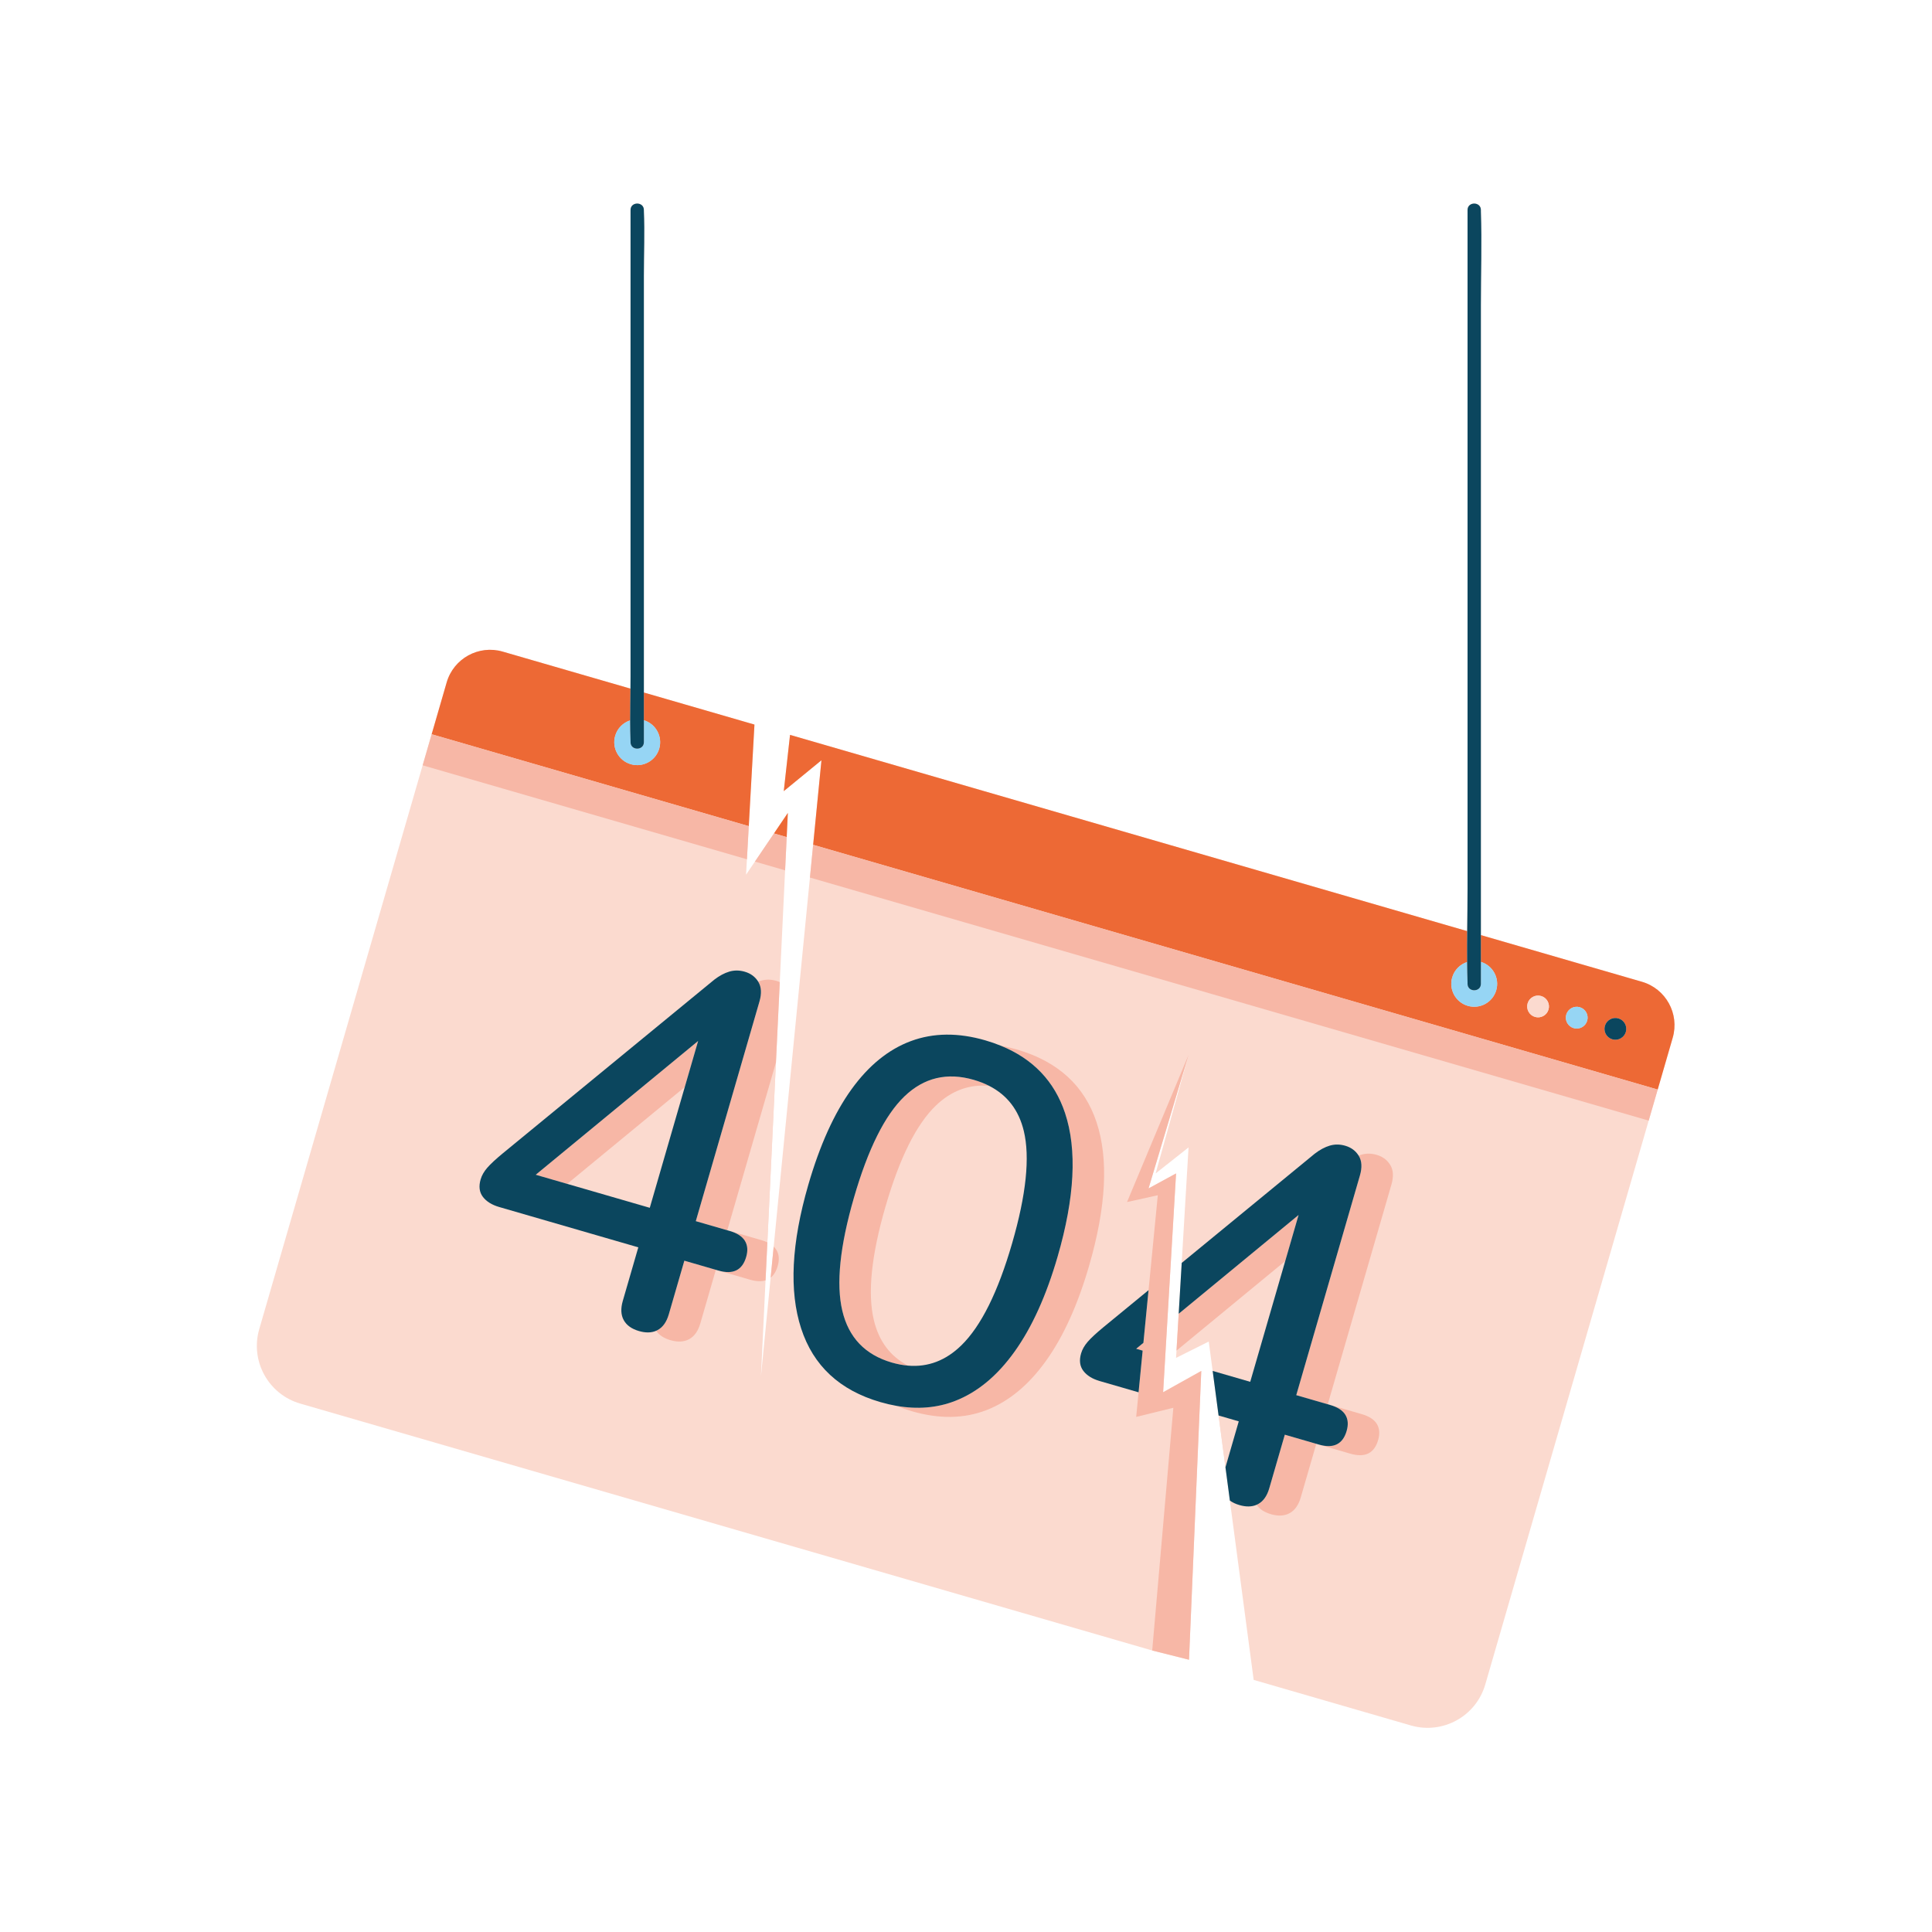 <?xml version="1.0" encoding="utf-8"?>
<!-- Generator: Adobe Illustrator 24.3.0, SVG Export Plug-In . SVG Version: 6.00 Build 0)  -->
<svg version="1.1" id="Capa_1" xmlns="http://www.w3.org/2000/svg" xmlns:xlink="http://www.w3.org/1999/xlink" x="0px" y="0px"
	 viewBox="0 0 2122 2122" style="enable-background:new 0 0 2122 2122;" xml:space="preserve">
<style type="text/css">
	.st0{fill:#FBDACF;}
	.st1{fill:#F7B7A6;}
	.st2{fill:#ED6935;}
	.st3{fill:#96D5F4;}
	.st4{fill:none;}
	.st5{fill:#0B465E;}
</style>
<g>
	<path class="st0" d="M1803.37,1078.3l-15.63-4.53l-0.08-0.02l-161.14-46.7V335.34c0-34.33,1.2-68.91,0-103.23v-1.46
		c0-9.43-14.65-9.44-14.65,0v745.25c0,15.56-0.24,31.18-0.4,46.79l-433.74-125.7l-310-89.84l-6.88,61.78l41.39-33.91l-9.12,92.86
		l-3.53,35.98l-39.82,405.35l-3.35,34.13l-10.6,107.93l5.01-105l1.99-41.71l9.43-197.64l4.21-88.2l5.86-122.77l1.74-36.5l1.27-26.59
		l-15.25,22.54l-20.93,30.94l-9.71,14.35l0.94-16.89l2.03-36.41l6.23-111.56l-121.45-35.2V302.8c0-23.63,1.04-47.53,0-71.14v-1.01
		c0-9.43-14.65-9.44-14.65,0v512.39c0,4.43-0.04,8.87-0.09,13.32l-140.37-40.68c-26.33-7.63-53.86,7.53-61.49,33.86l-15.33,52.92
		l-1.16,3.99l-0.74,2.57l-9.15,31.57h0l-179.47,619.27c-10.15,35.01,10.01,71.62,45.02,81.76l935.75,271.18l40.43,10.17
		l13.47-317.18l-41.9,23.39l14.21-240.33l-30.23,16.46l43.95-146.62l-36.16,130.16l36.16-28.58l-7.53,126.87l-3.31,55.82l-2.4,40.49
		l-0.48,7.99l35.91-17.95l4.28,32.27l6.49,48.95h0.01l7.55,56.89l4.85,36.54l26.16,196.97l172.63,50.03
		c35,10.15,71.61-10.01,81.75-45.02l189.87-655.16l15.98-55.15C1844.85,1113.46,1829.7,1085.93,1803.37,1078.3z"/>
	<g>
		<polygon class="st1" points="1271.66,1312.78 1261.5,1417.04 1255.86,1474.87 1247.92,1481.41 1255.02,1483.47 1250.56,1529.24 
			1247.92,1556.25 1288.74,1546.22 1265.52,1812.79 1305.95,1822.96 1319.41,1505.78 1277.52,1529.16 1291.73,1288.84 
			1261.5,1305.29 1305.45,1158.68 1237.87,1320.26 		"/>
		<polygon class="st0" points="1611.47,1022.69 1177.73,896.98 1611.47,1022.69 		"/>
		<polygon class="st0" points="1787.73,1073.77 1787.65,1073.74 1626.52,1027.05 1626.52,1027.05 		"/>
		<polygon class="st0" points="1338.43,1554.7 1345.98,1611.59 1360.6,1561.13 		"/>
		<path class="st0" d="M836.2,1362.09c2.44,0.71,4.64,1.53,6.62,2.47l9.43-197.64l-53.42,184.34L836.2,1362.09z"/>
		<polygon class="st2" points="865.33,892.86 850.08,915.4 864.06,919.45 		"/>
		<path class="st2" d="M828.65,795.82l-121.45-35.2v30.46c13.17,4,20.71,17.86,16.87,31.12c-3.87,13.36-17.85,21.06-31.21,17.18
			c-13.36-3.87-21.06-17.84-17.18-31.21c2.41-8.33,8.75-14.45,16.41-16.95c-0.01-11.62,0.23-23.26,0.37-34.87l-140.37-40.68
			c-26.33-7.63-53.86,7.53-61.49,33.86l-15.33,52.92l-1.16,3.99l348.32,100.94L828.65,795.82z"/>
		<path class="st2" d="M1821.24,1194.94l15.98-55.15c7.63-26.33-7.53-53.86-33.86-61.49l-15.63-4.53l-161.22-46.72v29.43
			c13.17,4,20.72,17.86,16.88,31.12c-3.87,13.36-17.85,21.05-31.21,17.18c-13.36-3.87-21.06-17.85-17.18-31.21
			c2.41-8.32,8.74-14.44,16.4-16.94c-0.11-11.3-0.04-22.62,0.07-33.94l-433.74-125.7l-310-89.84l-6.88,61.78l41.39-33.91
			l-9.12,92.86l927.62,268.83L1821.24,1194.94z M1700.82,1108.78c-1.84,6.35-8.48,10-14.83,8.16c-6.34-1.84-10-8.48-8.16-14.83
			c1.84-6.35,8.47-10,14.82-8.16C1699,1095.79,1702.66,1102.43,1700.82,1108.78z M1743.28,1121.08c-1.84,6.35-8.48,10.01-14.83,8.16
			c-6.34-1.84-10-8.48-8.16-14.82c1.84-6.35,8.47-10,14.82-8.16C1741.46,1108.1,1745.12,1114.73,1743.28,1121.08z M1785.73,1133.38
			c-1.84,6.35-8.48,10-14.83,8.16c-6.34-1.84-10-8.48-8.16-14.82c1.84-6.35,8.47-10,14.82-8.16
			C1783.91,1120.4,1787.57,1127.04,1785.73,1133.38z"/>
		<g>
			<polygon class="st1" points="588.42,1290.28 623,1300.3 752.12,1193.93 766.78,1143.33 			"/>
		</g>
		<path class="st1" d="M835.66,1077.16c-0.97,0.29-1.94,0.62-2.91,0.99l0.2,0.31c3.36,5.54,3.77,12.71,1.22,21.5l-69.92,241.27
			l37.37,10.83c8.05,2.33,13.57,5.92,16.54,10.75c2.96,4.83,3.44,10.73,1.43,17.69c-2.13,7.33-5.74,12.25-10.82,14.74
			c-5.07,2.48-11.6,2.57-19.59,0.28l34.45,9.98c6.79,1.97,12.52,2.22,17.21,0.76l1.99-41.71c-1.97-0.94-4.18-1.76-6.62-2.47
			l-37.37-10.83l53.42-184.34l4.21-88.2c-1.22-0.55-2.5-1.02-3.86-1.41C846.73,1075.61,841.09,1075.56,835.66,1077.16z"/>
		<path class="st1" d="M734.62,1443.46c-2.45,8.43-6.5,14.2-12.17,17.32c-0.57,0.32-1.16,0.6-1.76,0.87
			c3.25,4.79,8.5,8.24,15.75,10.34c8.06,2.33,14.93,1.94,20.6-1.18c5.67-3.12,9.73-8.89,12.17-17.33l17.04-58.81l-34.58-10.02
			L734.62,1443.46z"/>
		<path class="st1" d="M854.17,1390.53c2.01-6.96,1.54-12.86-1.43-17.69c-0.81-1.31-1.8-2.52-2.97-3.64l-3.35,34.13
			C849.91,1400.56,852.5,1396.29,854.17,1390.53z"/>
		<path class="st1" d="M959.73,1449.72c-6.96-29.42-2.69-70.87,12.81-124.37c15.5-53.49,33.98-90.54,55.44-111.13
			c17.02-16.34,36.52-23.52,58.49-21.54c-5.15-2.64-10.79-4.84-16.92-6.62c-29.32-8.5-54.7-2.45-76.15,18.14
			c-21.45,20.59-39.94,57.63-55.44,111.13c-15.5,53.5-19.77,94.95-12.81,124.38c6.96,29.42,25.09,48.38,54.41,56.88
			c6.09,1.76,12.01,2.89,17.77,3.37C977.78,1489.78,965.25,1473.03,959.73,1449.72z"/>
		<path class="st1" d="M1204.38,1232.57c-13.37-40.22-42.59-66.86-87.66-79.91c-5.9-1.71-11.72-3.07-17.43-4.08
			c35.41,14.46,58.91,39.11,70.5,73.97c13.36,40.21,10.65,92.75-8.15,157.6c-12.42,42.87-28.16,77.63-47.2,104.28
			c-19.04,26.65-40.87,44.75-65.49,54.3c-19.72,7.65-41.19,9.44-64.4,5.37c5.39,2.22,11.06,4.19,17.01,5.92
			c30.03,8.7,57.37,8.28,81.98-1.26c24.61-9.55,46.45-27.65,65.48-54.3c19.05-26.65,34.78-61.41,47.21-104.28
			C1215.03,1325.32,1217.74,1272.78,1204.38,1232.57z"/>
		<polygon class="st1" points="1426.29,1334.46 1294.61,1442.95 1292.21,1483.44 1411.63,1385.05 		"/>
		<path class="st1" d="M1493.67,1291.09l-69.92,241.27l37.37,10.83c8.06,2.33,13.57,5.92,16.55,10.75
			c2.96,4.83,3.44,10.73,1.42,17.69c-2.12,7.33-5.73,12.25-10.82,14.74c-5.1,2.5-11.67,2.57-19.73,0.24l-37.37-10.83l-17.05,58.81
			c-2.44,8.43-6.5,14.2-12.17,17.33c-0.57,0.32-1.16,0.6-1.76,0.86c3.25,4.79,8.5,8.24,15.75,10.33c8.05,2.34,14.92,1.95,20.59-1.18
			c5.67-3.12,9.73-8.89,12.17-17.32l17.04-58.81l37.37,10.83c8.05,2.33,14.63,2.26,19.73-0.24c5.09-2.49,8.7-7.4,10.83-14.74
			c2.02-6.95,1.54-12.85-1.43-17.69c-2.98-4.83-8.49-8.41-16.54-10.75l-37.37-10.83l69.92-241.27c2.55-8.79,2.13-15.96-1.22-21.5
			c-3.37-5.54-8.34-9.27-14.93-11.18c-5.87-1.7-11.51-1.75-16.94-0.14c-0.97,0.28-1.94,0.62-2.91,0.99l0.2,0.31
			C1495.81,1275.13,1496.22,1282.3,1493.67,1291.09z"/>
		<polygon class="st1" points="1820.73,1196.69 893.12,927.87 889.58,963.85 1810.84,1230.83 		"/>
		<polygon class="st1" points="822.42,907.38 474.11,806.44 473.37,809.01 464.22,840.57 464.22,840.57 820.39,943.79 		"/>
		<polygon class="st1" points="864.06,919.45 850.08,915.4 829.16,946.33 862.32,955.94 		"/>
		<path class="st0" d="M1692.66,1093.95c-6.35-1.84-12.98,1.82-14.82,8.16c-1.85,6.35,1.81,12.99,8.16,14.83
			c6.35,1.84,12.99-1.82,14.83-8.16C1702.66,1102.43,1699,1095.79,1692.66,1093.95z"/>
		<path class="st3" d="M1735.12,1106.26c-6.35-1.84-12.98,1.82-14.82,8.16c-1.85,6.35,1.81,12.98,8.16,14.82
			c6.35,1.84,12.99-1.81,14.83-8.16C1745.12,1114.73,1741.46,1108.1,1735.12,1106.26z"/>
		<path class="st3" d="M692.55,815.18v-1.01c-0.33-7.62-0.45-15.28-0.46-22.95c-7.66,2.5-14,8.62-16.41,16.95
			c-3.87,13.37,3.82,27.34,17.18,31.21c13.36,3.87,27.34-3.82,31.21-17.18c3.84-13.26-3.7-27.12-16.87-31.12v24.1
			C707.2,824.63,692.55,824.61,692.55,815.18z"/>
		<path class="st3" d="M1611.87,1080.58v-1.46c-0.26-7.49-0.4-14.99-0.47-22.5c-7.66,2.5-13.98,8.62-16.4,16.94
			c-3.87,13.36,3.82,27.34,17.18,31.21c13.36,3.87,27.34-3.82,31.21-17.18c3.84-13.26-3.71-27.12-16.88-31.12v24.1
			C1626.52,1090.03,1611.87,1090.01,1611.87,1080.58z"/>
	</g>
	<g>
		<polygon class="st4" points="623,1300.3 713.68,1326.58 752.12,1193.93 766.78,1143.33 588.42,1290.28 		"/>
		<path class="st4" d="M1086.47,1192.68c-5.15-2.64-10.79-4.84-16.92-6.62c-29.32-8.5-54.7-2.45-76.15,18.14
			c-21.45,20.59-39.94,57.63-55.44,111.13c-15.5,53.5-19.77,94.95-12.81,124.38c6.96,29.42,25.09,48.38,54.41,56.88
			c6.09,1.76,12.01,2.89,17.77,3.37c21.95,1.85,41.5-5.6,58.62-22.34c21.62-21.14,40.18-58.45,55.68-111.95
			c15.5-53.49,19.78-94.65,12.85-123.47C1118.97,1219.31,1106.3,1202.81,1086.47,1192.68z"/>
		<path class="st5" d="M832.75,1078.15c-3.36-5.37-8.27-9-14.73-10.87c-5.86-1.7-11.51-1.74-16.94-0.14
			c-5.44,1.61-10.96,4.57-16.58,8.9l-232.2,190.67c-7.83,6.47-13.53,11.77-17.12,15.89c-3.58,4.13-6,8.39-7.28,12.78
			c-2.23,7.69-1.4,14.1,2.48,19.19c3.89,5.1,9.86,8.81,17.92,11.15l34.54,10.01L701.09,1370l-17.04,58.8
			c-2.44,8.44-2.1,15.48,1.02,21.15c3.12,5.67,8.71,9.67,16.77,12.01c7.24,2.1,13.53,2,18.84-0.31c0.6-0.26,1.18-0.55,1.76-0.86
			c5.67-3.12,9.73-8.89,12.17-17.32l17.04-58.81l34.58,10.02l2.79,0.81c0.05,0.01,0.09,0.03,0.14,0.04c8,2.29,14.53,2.2,19.6-0.28
			c5.09-2.49,8.7-7.41,10.82-14.74c2.01-6.96,1.54-12.86-1.43-17.69c-2.98-4.83-8.49-8.42-16.54-10.75l-37.37-10.83l69.92-241.27
			c2.55-8.79,2.14-15.96-1.22-21.5L832.75,1078.15z M752.12,1193.93l-38.44,132.65L623,1300.3l-34.58-10.02l178.37-146.95
			L752.12,1193.93z"/>
		<path class="st5" d="M1099.29,1148.58c-5.44-2.22-11.15-4.2-17.15-5.94c-29.68-8.6-56.87-8.33-81.55,0.79
			c-24.69,9.13-46.5,26.84-65.44,53.12c-18.94,26.29-34.72,61.23-47.36,104.83c-18.58,64.12-21.21,116.68-7.87,157.68
			c13.33,41.01,42.35,67.98,87.06,80.93c5.97,1.73,11.83,3.1,17.58,4.11c23.21,4.07,44.68,2.28,64.4-5.37
			c24.62-9.55,46.44-27.64,65.49-54.3c19.04-26.65,34.77-61.41,47.2-104.28c18.8-64.85,21.51-117.39,8.15-157.6
			C1158.2,1187.69,1134.69,1163.03,1099.29,1148.58z M1111.63,1365.65c-15.5,53.5-34.06,90.81-55.68,111.95
			c-17.12,16.75-36.67,24.19-58.62,22.34c-5.76-0.48-11.68-1.61-17.77-3.37c-29.32-8.5-47.45-27.46-54.41-56.88
			c-6.96-29.42-2.7-70.88,12.81-124.38c15.5-53.49,33.99-90.54,55.44-111.13c21.46-20.59,46.84-26.64,76.15-18.14
			c6.13,1.78,11.77,3.98,16.92,6.62c19.83,10.14,32.5,26.64,38.01,49.51C1131.41,1271,1127.14,1312.17,1111.63,1365.65z"/>
		<path class="st5" d="M1492.26,1269.28c-3.37-5.37-8.26-8.99-14.74-10.87c-5.86-1.7-11.51-1.74-16.94-0.14
			c-5.43,1.61-10.96,4.57-16.57,8.9l-146.09,119.96l-3.31,55.82l131.68-108.49l-14.66,50.59l-38.45,132.66l-41.26-11.96l6.49,48.95
			h0.01l22.17,6.43l-14.62,50.46l4.85,36.54c2.85,2.1,6.36,3.76,10.52,4.96c7.24,2.1,13.53,2,18.84-0.31
			c0.6-0.26,1.19-0.55,1.76-0.86c5.67-3.12,9.72-8.89,12.17-17.33l17.05-58.81l37.37,10.83c8.06,2.34,14.64,2.26,19.73-0.24
			c5.09-2.49,8.7-7.4,10.82-14.74c2.02-6.96,1.54-12.86-1.42-17.69c-2.98-4.83-8.49-8.42-16.55-10.75l-37.37-10.83l69.92-241.27
			c2.55-8.79,2.14-15.96-1.21-21.5L1492.26,1269.28z"/>
		<path class="st5" d="M1194.69,1473.73c-3.58,4.13-6.01,8.39-7.28,12.78c-2.23,7.69-1.4,14.1,2.48,19.19
			c3.88,5.1,9.86,8.81,17.91,11.15l42.49,12.31l0.26,0.08l4.47-45.77l-7.1-2.06l7.93-6.53l5.64-57.84l-49.69,40.8
			C1203.98,1464.31,1198.26,1469.61,1194.69,1473.73z"/>
		<path class="st5" d="M1777.57,1118.56c-6.35-1.84-12.98,1.82-14.82,8.16c-1.85,6.35,1.81,12.98,8.16,14.82
			c6.35,1.84,12.99-1.82,14.83-8.16C1787.57,1127.04,1783.91,1120.4,1777.57,1118.56z"/>
		<path class="st5" d="M692.55,815.18c0,9.43,14.65,9.44,14.65,0V302.8c0-23.63,1.04-47.53,0-71.14v-1.01c0-9.42-14.65-9.44-14.65,0
			v512.39c0,4.43-0.04,8.87-0.09,13.32c-0.14,11.61-0.38,23.25-0.37,34.87c0.01,7.67,0.13,15.32,0.46,22.95V815.18z"/>
		<path class="st5" d="M1626.52,230.65c0-9.42-14.65-9.44-14.65,0v745.25c0,15.56-0.24,31.18-0.4,46.79v0
			c-0.11,11.32-0.18,22.64-0.07,33.94c0.07,7.51,0.21,15.01,0.47,22.5v1.46c0,9.42,14.65,9.44,14.65,0V335.34
			c0-34.33,1.2-68.91,0-103.23V230.65z"/>
	</g>
</g>
</svg>
